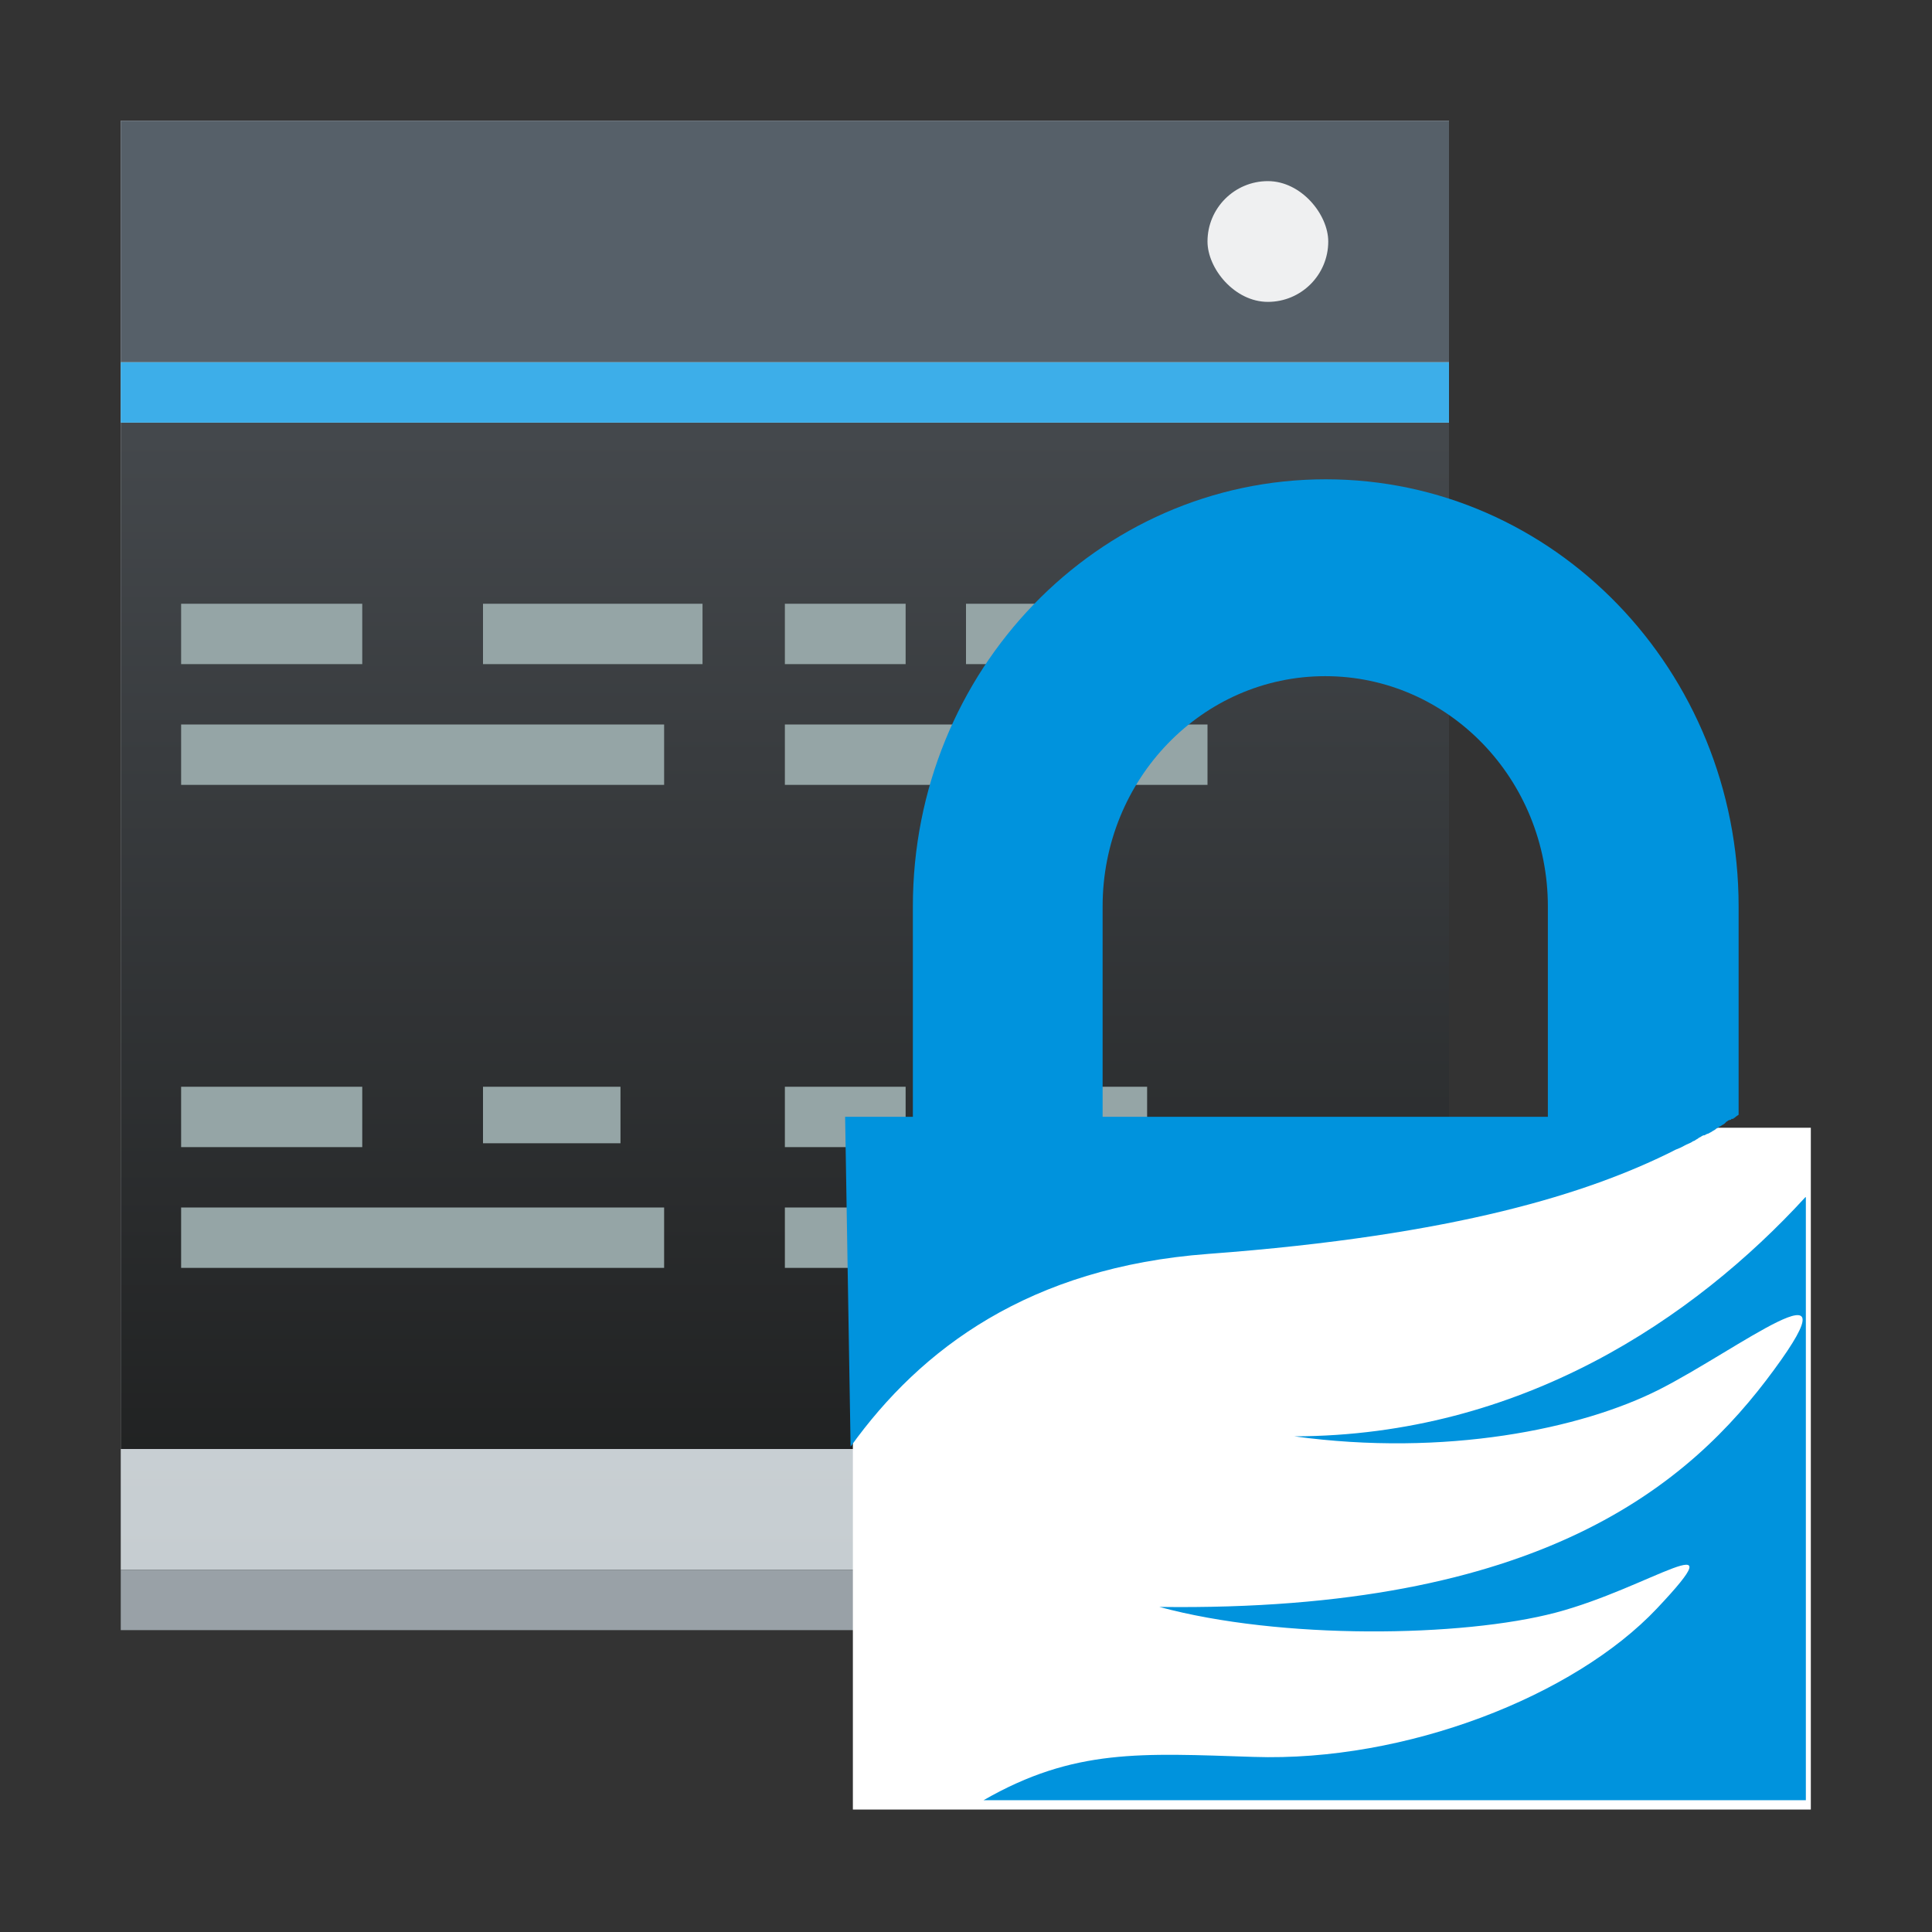 <?xml version="1.0" encoding="UTF-8" standalone="no"?>
<svg
   height="32"
   width="32"
   version="1.1"
   id="svg17"
   sodipodi:docname="sc-apps-org.kde.kwatchgnupg.svg"
   inkscape:version="1.3.2 (091e20ef0f, 2023-11-25)"
   xmlns:inkscape="http://www.inkscape.org/namespaces/inkscape"
   xmlns:sodipodi="http://sodipodi.sourceforge.net/DTD/sodipodi-0.dtd"
   xmlns="http://www.w3.org/2000/svg"
   xmlns:svg="http://www.w3.org/2000/svg">
  <rect width="100%" height="100%" fill="#333333" stroke="none"/>
  <defs
     id="defs17" />
  <sodipodi:namedview
     id="namedview17"
     pagecolor="#ffffff"
     bordercolor="#000000"
     borderopacity="0.25"
     inkscape:showpageshadow="2"
     inkscape:pageopacity="0.0"
     inkscape:pagecheckerboard="0"
     inkscape:deskcolor="#d1d1d1"
     inkscape:zoom="17.377267"
     inkscape:cx="8.8333798"
     inkscape:cy="16.371965"
     inkscape:window-width="1920"
     inkscape:window-height="1010"
     inkscape:window-x="0"
     inkscape:window-y="0"
     inkscape:window-maximized="1"
     inkscape:current-layer="svg17" />
  <linearGradient
     id="b"
     gradientTransform="matrix(0.786,0,0,0.842,-303.305,-417.883)"
     gradientUnits="userSpaceOnUse"
     x1="386.57"
     x2="386.57"
     y1="527.133"
     y2="504.911">
    <stop
       offset="0"
       stop-color="#1d1e1e"
       id="stop1" />
    <stop
       offset="1"
       stop-color="#44484c"
       id="stop2" />
  </linearGradient>
  <linearGradient
     id="a"
     gradientUnits="userSpaceOnUse"
     x1="-2"
     x2="-2"
     y1="30"
     y2="2"
     gradientTransform="matrix(0.786,0,0,0.857,0.429,0.286)">
    <stop
       offset="0"
       stop-color="#c6cdd1"
       id="stop3" />
    <stop
       offset="1"
       stop-color="#e0e5e7"
       id="stop4" />
  </linearGradient>
  <path
     d="M 2,2 V 26 H 24 V 2 Z"
     fill="url(#a)"
     id="path4"
     style="fill:url(#a);stroke-width:0.821" />
  <path
     d="M 2,7 H 24 V 24 H 2 Z"
     fill="url(#b)"
     id="path5"
     style="fill:url(#b);stroke-width:0.817" />
  <path
     d="M 2,2 H 24 V 6 H 2 Z"
     fill="#566069"
     id="path6"
     style="stroke-width:0.886" />
  <path
     d="M 2,6 H 24 V 7 H 2 Z"
     fill="#3daee9"
     id="path7"
     style="stroke-width:0.886" />
  <rect
     fill="#eff0f1"
     height="2"
     rx="1"
     width="2"
     x="20"
     y="3"
     id="rect7" />
  <path
     d="m 13,10 h 2 v 1 h -2 z m 3,0 h 3 v 1 h -3 z"
     fill="#da4453"
     id="path8"
     style="fill:#95a5a6;fill-opacity:1" />
  <path
     d="m 13,12 h 4 v 1 h -4 z m 5,0 h 2 v 1 h -2 z"
     fill="#bdc3c7"
     id="path10"
     style="fill:#95a5a6;fill-opacity:1" />
  <path
     d="m 13,18 h 2 v 1 h -2 z m 3,0 h 3 v 1 h -3 z"
     fill="#3daefd"
     id="path11"
     style="fill:#95a5a6;fill-opacity:1" />
  <path
     d="m 13,20 h 3 v 1 h -3 z"
     fill="#bdc3c7"
     id="path13"
     style="fill:#95a5a6;fill-opacity:1" />
  <path
     d="m 2,26 h 22 v 1 H 2 Z"
     fill="#99a1a7"
     id="path17"
     style="stroke-width:0.886" />
  <g
     id="g17"
     transform="matrix(1.006,0,0,1.041,34.869,10.199)">
    <rect
       style="fill:#ffffff;fill-opacity:1;stroke-width:1.016"
       id="rect17"
       width="15.772"
       height="10.848"
       x="-20.619"
       y="8.146"
       rx="0"
       ry="0.036" />
    <g
       transform="matrix(0.082,0,0,0.082,-22.731,-13.84)"
       id="g2">
      <path
         class="fil0"
         d="m 24.2,266 h 13.6 v -40.8 c 0,-45.8 37.1,-82.9 82.9,-82.9 45.8,0 82.9,37.1 82.9,82.9 v 40.4 c -0.2,0.1 -0.4,0.3 -0.6,0.4 v 0 l -0.1,0.1 v 0 0 0 l -0.1,0.1 v 0 0 0 0 0 0 h -0.1 v 0 0 0 l -0.1,0.1 v 0 0 0 0 0 0 0 l -0.1,0.1 h -0.1 v 0 0 0 h -0.1 v 0 h -0.1 v 0 0 0 0 0 l -0.2,0.2 h -0.1 v 0 0 0 h -0.1 v 0 0 0 0 0 0 0 0 0 0 0 0 0 0 0 0 l -0.2,0.1 v 0 h -0.1 v 0 l -0.1,0.1 v 0 0 0 0 l -0.1,0.1 v 0 0 0 0 0 h -0.1 v 0 0 0 0 0 0 0 0 0 0 l -0.1,0.1 -0.1,0.1 -0.1,0.1 -0.1,0.1 v 0 l -0.3,0.2 v 0 l -0.2,0.1 -0.3,0.2 -0.2,0.1 -0.2,0.1 -0.3,0.2 -0.2,0.1 -0.1,0.1 v 0 0 l -0.3,0.2 -0.2,0.1 -0.5,0.3 -0.2,0.1 -0.2,0.1 v 0 l -0.2,0.1 v 0 h -0.1 v 0 l -0.6,0.3 v 0 h -0.1 -0.1 c -0.2,0.1 -0.4,0.2 -0.7,0.4 h -0.1 l -0.1,0.1 -0.3,0.2 -0.2,0.1 v 0 l -0.3,0.2 v 0 l -0.2,0.1 h -0.1 l -0.3,0.2 -0.2,0.1 -0.2,0.1 c -0.2,0.1 -0.5,0.2 -0.7,0.3 l -0.2,0.1 v 0 l -0.2,0.1 -0.4,0.2 -0.4,0.2 -0.5,0.2 -0.5,0.2 v 0 l -0.2,0.1 v 0 l -0.4,0.2 -0.2,0.1 v 0 0 c -16.5,7.9 -42.9,16.2 -93,19.8 C 61.2,295.2 39.4,311 25.3,330 Z m 51.7,0 h 89.4 v -40.8 c 0,-24.7 -20,-44.7 -44.7,-44.7 -24.7,0 -44.7,20 -44.7,44.7 z m 141.2,15.6 v 117 H 52 c 18.2,-10.1 31.7,-9.1 54.2,-8.4 30.6,1 64.4,-11.8 81,-28.8 16.6,-17 -1.5,-4 -20.3,0.8 -18.8,4.8 -55.2,5.3 -79.6,-1.1 76.6,1 106.5,-23.7 123.4,-46 16.9,-22.2 -7.3,-3.9 -23,3.8 -15.7,7.7 -43.1,13.1 -73.3,9.1 45.6,-0.1 80.3,-22.9 102.6,-46.4 z"
         style="fill:#0093dd;stroke-width:6"
         id="path1" />
    </g>
  </g>
  <g
     fill="#95a5a6"
     id="g15"
     transform="translate(-405.57,-503.8)">
    <rect
       width="3"
       x="408.57"
       y="513.8"
       height="1"
       id="rect13" />
    <rect
       width="3.636"
       x="413.57"
       y="513.8"
       height="1"
       id="rect14" />
  </g>
  <rect
     width="8"
     x="3"
     y="12"
     fill="#95a5a6"
     height="1"
     id="rect18" />
  <g
     fill="#95a5a6"
     id="g15-3"
     transform="translate(-405.57,-495.8)">
    <rect
       width="3"
       x="408.57"
       y="513.8"
       height="1"
       id="rect13-5" />
    <rect
       width="2.277"
       x="413.57"
       y="513.8"
       height="0.936"
       id="rect14-6" />
  </g>
  <rect
     width="8"
     x="3"
     y="20"
     fill="#95a5a6"
     height="1"
     id="rect18-2" />
</svg>
